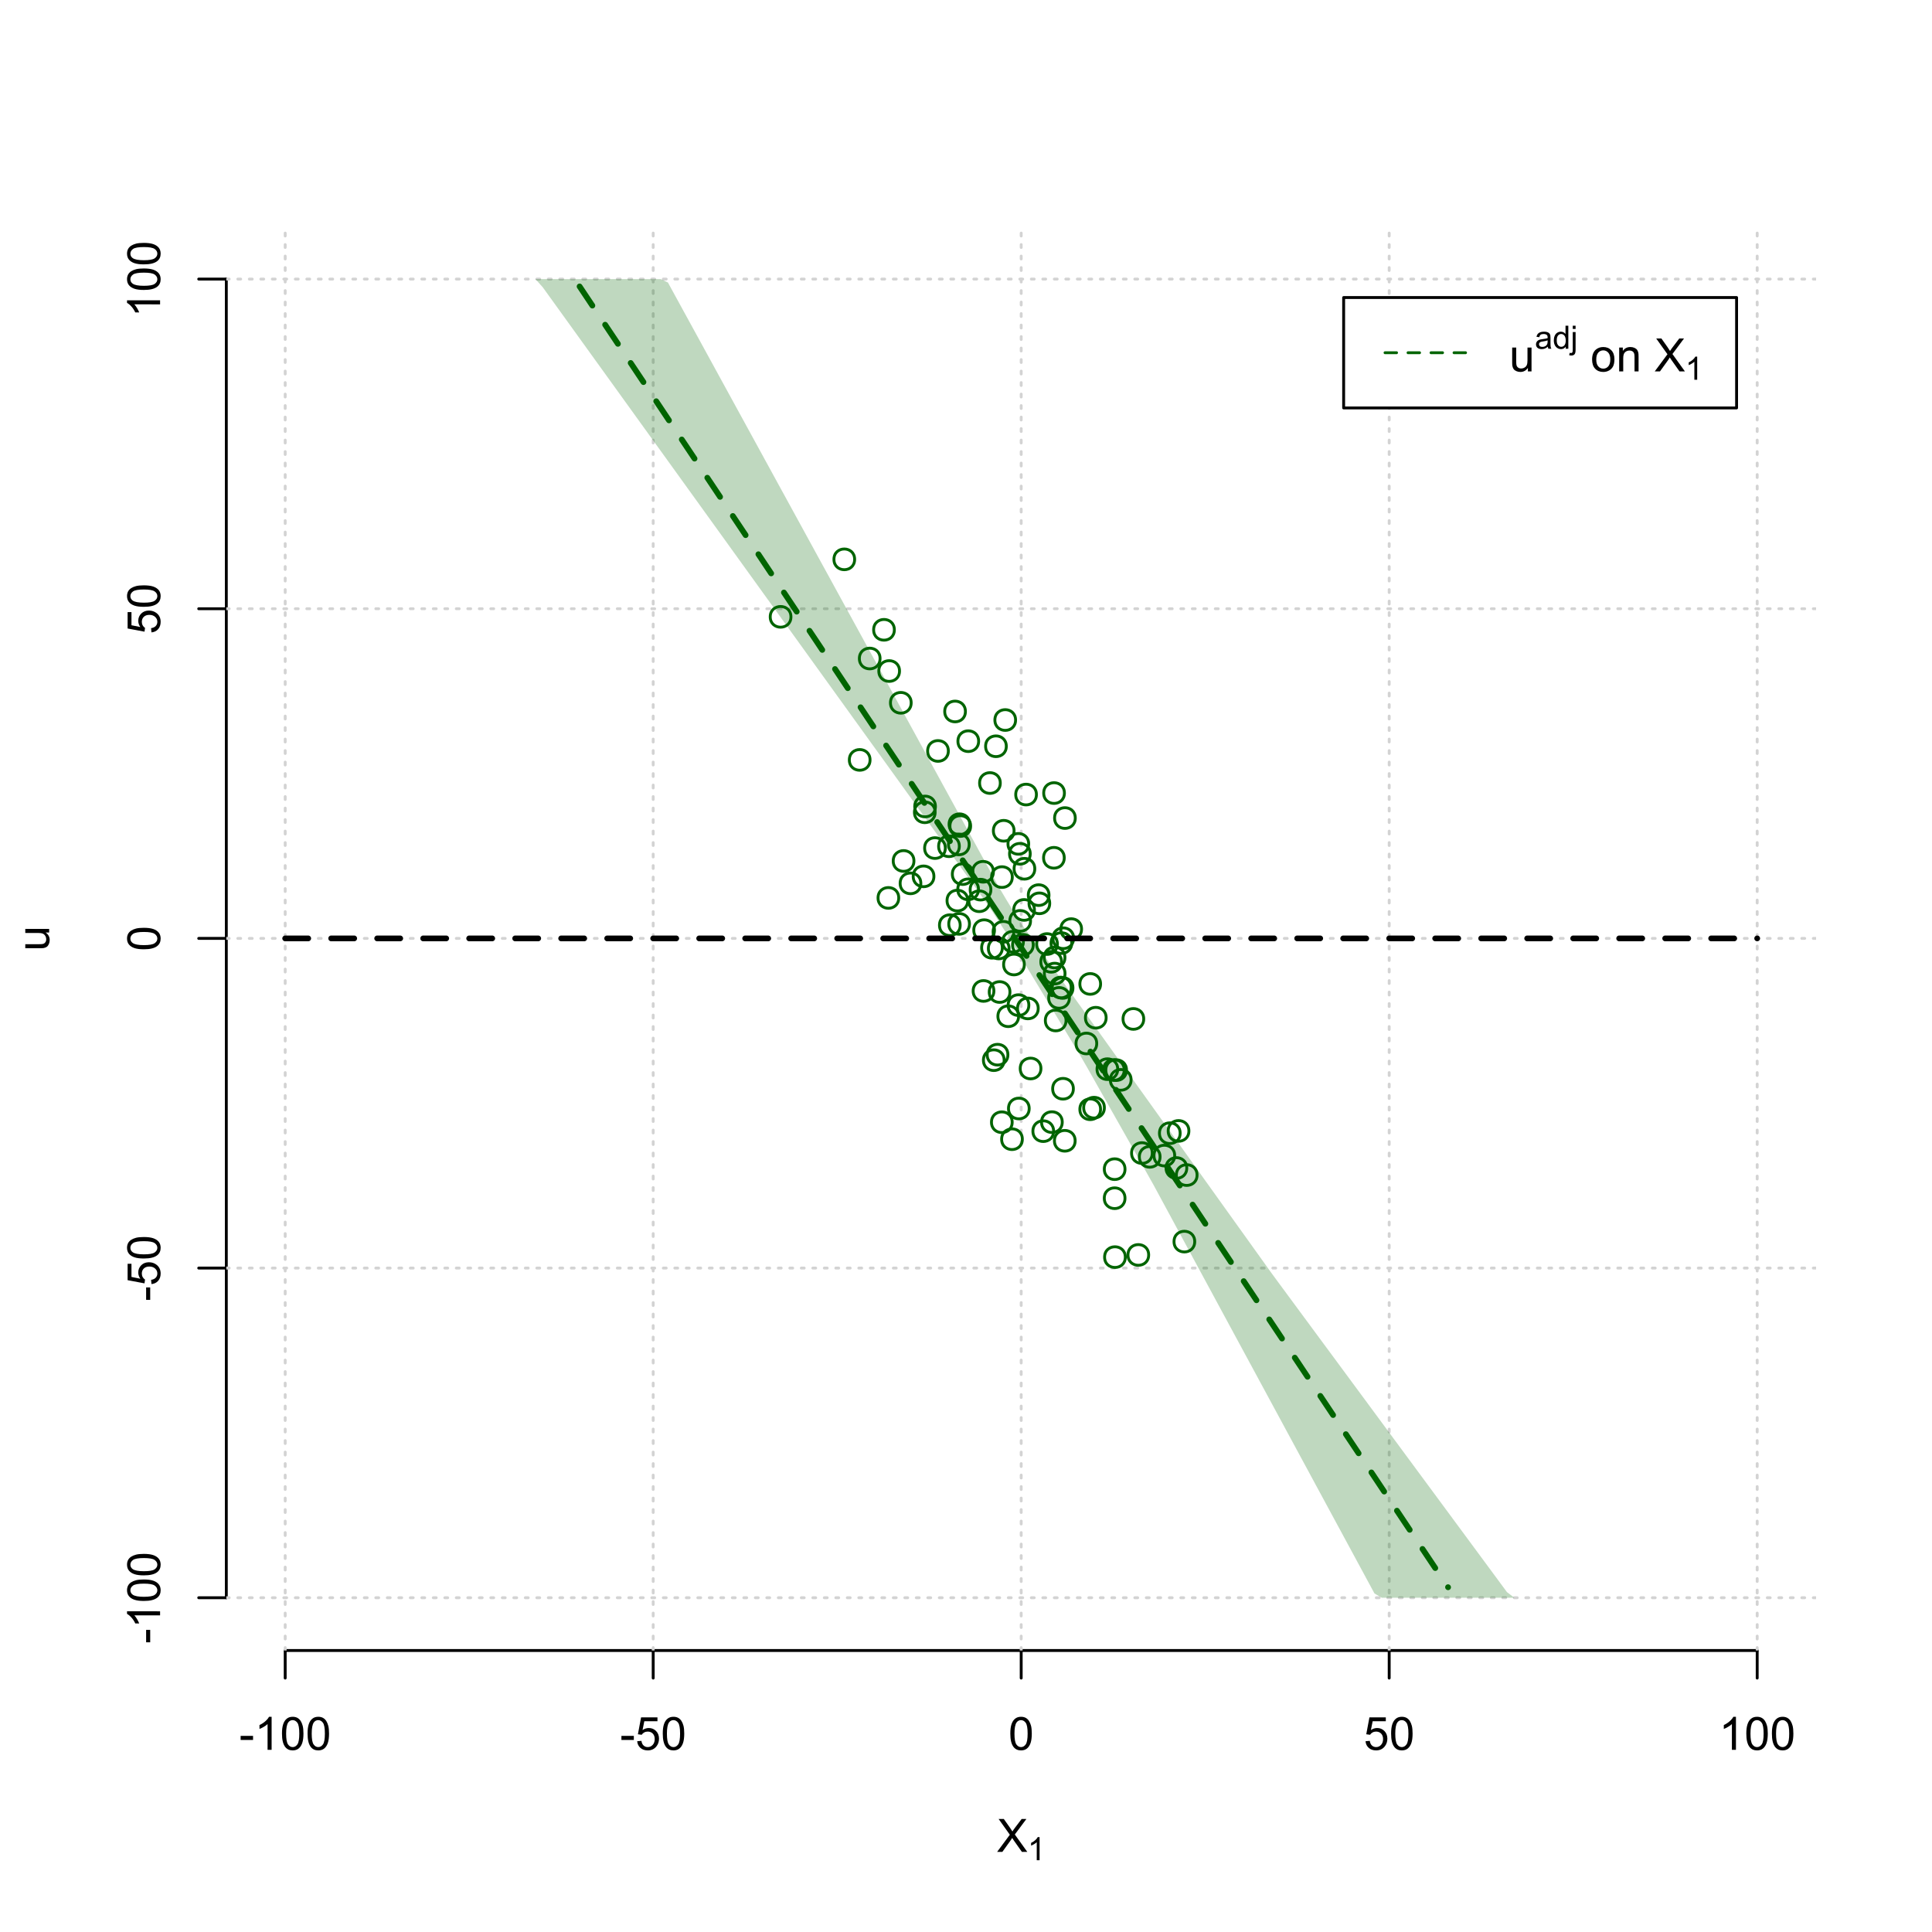 <?xml version="1.0" encoding="UTF-8"?>
<svg xmlns="http://www.w3.org/2000/svg" xmlns:xlink="http://www.w3.org/1999/xlink" width="504pt" height="504pt" viewBox="0 0 504 504" version="1.1">
<defs>
<g>
<symbol overflow="visible" id="glyph0-0">
<path style="stroke:none;" d="M 1.5 0 L 1.5 -7.5 L 7.5 -7.5 L 7.5 0 Z M 1.688 -0.188 L 7.312 -0.188 L 7.312 -7.312 L 1.688 -7.312 Z M 1.688 -0.188 "/>
</symbol>
<symbol overflow="visible" id="glyph0-1">
<path style="stroke:none;" d="M 0.055 0 L 3.375 -4.477 L 0.445 -8.59 L 1.797 -8.59 L 3.359 -6.387 C 3.68 -5.93 3.91 -5.578 4.047 -5.332 C 4.238 -5.645 4.465 -5.969 4.727 -6.312 L 6.457 -8.59 L 7.695 -8.59 L 4.676 -4.539 L 7.93 0 L 6.523 0 L 4.359 -3.062 C 4.238 -3.238 4.113 -3.43 3.984 -3.641 C 3.789 -3.324 3.652 -3.109 3.574 -2.992 L 1.418 0 Z M 0.055 0 "/>
</symbol>
<symbol overflow="visible" id="glyph0-2">
<path style="stroke:none;" d="M 0.383 -2.578 L 0.383 -3.641 L 3.621 -3.641 L 3.621 -2.578 Z M 0.383 -2.578 "/>
</symbol>
<symbol overflow="visible" id="glyph0-3">
<path style="stroke:none;" d="M 4.469 0 L 3.414 0 L 3.414 -6.719 C 3.16 -6.477 2.828 -6.234 2.414 -5.996 C 2 -5.75 1.629 -5.57 1.305 -5.449 L 1.305 -6.469 C 1.895 -6.742 2.41 -7.078 2.852 -7.477 C 3.293 -7.871 3.605 -8.254 3.789 -8.625 L 4.469 -8.625 Z M 4.469 0 "/>
</symbol>
<symbol overflow="visible" id="glyph0-4">
<path style="stroke:none;" d="M 0.5 -4.234 C 0.496 -5.246 0.602 -6.062 0.812 -6.688 C 1.02 -7.305 1.328 -7.785 1.742 -8.121 C 2.148 -8.457 2.668 -8.625 3.297 -8.625 C 3.758 -8.625 4.164 -8.531 4.512 -8.348 C 4.855 -8.16 5.141 -7.891 5.371 -7.543 C 5.594 -7.191 5.773 -6.766 5.906 -6.266 C 6.035 -5.762 6.098 -5.086 6.102 -4.234 C 6.098 -3.227 5.996 -2.414 5.789 -1.797 C 5.578 -1.176 5.266 -0.695 4.859 -0.359 C 4.445 -0.02 3.926 0.145 3.297 0.148 C 2.465 0.145 1.816 -0.148 1.348 -0.742 C 0.781 -1.457 0.496 -2.621 0.5 -4.234 Z M 1.582 -4.234 C 1.582 -2.824 1.746 -1.887 2.074 -1.418 C 2.402 -0.949 2.809 -0.715 3.297 -0.719 C 3.777 -0.715 4.184 -0.949 4.52 -1.422 C 4.848 -1.887 5.016 -2.824 5.016 -4.234 C 5.016 -5.648 4.848 -6.59 4.52 -7.055 C 4.184 -7.516 3.773 -7.746 3.289 -7.75 C 2.801 -7.746 2.414 -7.543 2.125 -7.137 C 1.762 -6.613 1.582 -5.645 1.582 -4.234 Z M 1.582 -4.234 "/>
</symbol>
<symbol overflow="visible" id="glyph0-5">
<path style="stroke:none;" d="M 0.5 -2.25 L 1.605 -2.344 C 1.684 -1.805 1.871 -1.398 2.176 -1.125 C 2.473 -0.852 2.836 -0.715 3.258 -0.719 C 3.766 -0.715 4.195 -0.906 4.547 -1.293 C 4.898 -1.672 5.074 -2.18 5.074 -2.82 C 5.074 -3.414 4.902 -3.891 4.566 -4.242 C 4.227 -4.59 3.785 -4.762 3.242 -4.766 C 2.898 -4.762 2.594 -4.684 2.32 -4.531 C 2.047 -4.375 1.832 -4.176 1.676 -3.93 L 0.688 -4.062 L 1.516 -8.473 L 5.789 -8.473 L 5.789 -7.465 L 2.359 -7.465 L 1.898 -5.156 C 2.414 -5.516 2.953 -5.695 3.523 -5.695 C 4.27 -5.695 4.902 -5.434 5.422 -4.914 C 5.934 -4.395 6.191 -3.727 6.195 -2.914 C 6.191 -2.133 5.965 -1.461 5.516 -0.898 C 4.961 -0.199 4.211 0.145 3.258 0.148 C 2.477 0.145 1.836 -0.07 1.344 -0.508 C 0.844 -0.941 0.562 -1.523 0.5 -2.25 Z M 0.5 -2.25 "/>
</symbol>
<symbol overflow="visible" id="glyph0-6">
<path style="stroke:none;" d="M 4.867 0 L 4.867 -0.914 C 4.379 -0.211 3.723 0.141 2.895 0.141 C 2.527 0.141 2.184 0.07 1.867 -0.07 C 1.547 -0.211 1.309 -0.387 1.156 -0.602 C 1 -0.812 0.895 -1.074 0.832 -1.383 C 0.785 -1.59 0.762 -1.918 0.766 -2.367 L 0.766 -6.223 L 1.82 -6.223 L 1.82 -2.773 C 1.816 -2.219 1.84 -1.848 1.887 -1.656 C 1.949 -1.379 2.09 -1.16 2.309 -1.004 C 2.523 -0.84 2.789 -0.762 3.105 -0.766 C 3.418 -0.762 3.715 -0.844 3.996 -1.008 C 4.273 -1.172 4.469 -1.391 4.586 -1.672 C 4.699 -1.949 4.758 -2.355 4.758 -2.891 L 4.758 -6.223 L 5.812 -6.223 L 5.812 0 Z M 4.867 0 "/>
</symbol>
<symbol overflow="visible" id="glyph0-7">
<path style="stroke:none;" d=""/>
</symbol>
<symbol overflow="visible" id="glyph0-8">
<path style="stroke:none;" d="M 0.398 -3.109 C 0.398 -4.262 0.719 -5.117 1.359 -5.672 C 1.895 -6.133 2.547 -6.363 3.316 -6.363 C 4.172 -6.363 4.871 -6.082 5.414 -5.52 C 5.953 -4.957 6.223 -4.184 6.227 -3.199 C 6.223 -2.398 6.102 -1.766 5.867 -1.309 C 5.625 -0.848 5.277 -0.492 4.82 -0.238 C 4.359 0.016 3.859 0.141 3.316 0.141 C 2.441 0.141 1.734 -0.137 1.203 -0.695 C 0.664 -1.254 0.398 -2.059 0.398 -3.109 Z M 1.484 -3.109 C 1.48 -2.309 1.656 -1.711 2.004 -1.32 C 2.348 -0.922 2.785 -0.727 3.316 -0.727 C 3.84 -0.727 4.273 -0.926 4.621 -1.324 C 4.969 -1.723 5.145 -2.328 5.145 -3.148 C 5.145 -3.914 4.969 -4.496 4.617 -4.895 C 4.266 -5.289 3.832 -5.488 3.316 -5.492 C 2.785 -5.488 2.348 -5.293 2.004 -4.898 C 1.656 -4.5 1.48 -3.902 1.484 -3.109 Z M 1.484 -3.109 "/>
</symbol>
<symbol overflow="visible" id="glyph0-9">
<path style="stroke:none;" d="M 0.789 0 L 0.789 -6.223 L 1.742 -6.223 L 1.742 -5.336 C 2.195 -6.02 2.855 -6.363 3.719 -6.363 C 4.09 -6.363 4.434 -6.293 4.754 -6.16 C 5.066 -6.023 5.305 -5.848 5.461 -5.633 C 5.617 -5.41 5.727 -5.152 5.789 -4.852 C 5.828 -4.656 5.848 -4.312 5.848 -3.828 L 5.848 0 L 4.793 0 L 4.793 -3.785 C 4.793 -4.215 4.75 -4.535 4.668 -4.75 C 4.586 -4.961 4.441 -5.129 4.234 -5.258 C 4.023 -5.383 3.777 -5.449 3.5 -5.449 C 3.047 -5.449 2.66 -5.305 2.332 -5.02 C 2.004 -4.734 1.84 -4.195 1.844 -3.398 L 1.844 0 Z M 0.789 0 "/>
</symbol>
<symbol overflow="visible" id="glyph1-0">
<path style="stroke:none;" d="M 1.051 0 L 1.051 -5.25 L 5.25 -5.25 L 5.25 0 Z M 1.18 -0.133 L 5.117 -0.133 L 5.117 -5.117 L 1.18 -5.117 Z M 1.18 -0.133 "/>
</symbol>
<symbol overflow="visible" id="glyph1-1">
<path style="stroke:none;" d="M 3.129 0 L 2.391 0 L 2.391 -4.703 C 2.211 -4.531 1.977 -4.363 1.691 -4.195 C 1.398 -4.023 1.141 -3.895 0.914 -3.812 L 0.914 -4.527 C 1.328 -4.719 1.688 -4.953 1.996 -5.234 C 2.305 -5.508 2.523 -5.777 2.652 -6.039 L 3.129 -6.039 Z M 3.129 0 "/>
</symbol>
<symbol overflow="visible" id="glyph1-2">
<path style="stroke:none;" d="M 3.395 -0.539 C 3.117 -0.305 2.855 -0.137 2.605 -0.043 C 2.352 0.051 2.082 0.094 1.793 0.098 C 1.312 0.094 0.941 -0.02 0.688 -0.25 C 0.43 -0.48 0.305 -0.781 0.305 -1.148 C 0.305 -1.359 0.352 -1.551 0.449 -1.73 C 0.543 -1.902 0.668 -2.047 0.828 -2.156 C 0.984 -2.262 1.164 -2.34 1.363 -2.398 C 1.504 -2.434 1.723 -2.473 2.02 -2.512 C 2.609 -2.578 3.047 -2.664 3.336 -2.766 C 3.336 -2.867 3.34 -2.93 3.34 -2.957 C 3.34 -3.258 3.27 -3.469 3.129 -3.594 C 2.941 -3.758 2.66 -3.844 2.289 -3.844 C 1.941 -3.844 1.684 -3.781 1.52 -3.66 C 1.348 -3.535 1.227 -3.32 1.152 -3.016 L 0.43 -3.113 C 0.492 -3.418 0.602 -3.668 0.754 -3.863 C 0.902 -4.051 1.121 -4.199 1.406 -4.301 C 1.688 -4.402 2.016 -4.453 2.395 -4.453 C 2.766 -4.453 3.066 -4.406 3.301 -4.32 C 3.527 -4.23 3.699 -4.121 3.812 -3.992 C 3.918 -3.855 3.996 -3.691 4.043 -3.492 C 4.066 -3.363 4.078 -3.133 4.082 -2.809 L 4.082 -1.824 C 4.078 -1.137 4.094 -0.703 4.129 -0.523 C 4.156 -0.336 4.219 -0.164 4.316 0 L 3.543 0 C 3.465 -0.152 3.414 -0.332 3.395 -0.539 Z M 3.336 -2.188 C 3.062 -2.074 2.66 -1.98 2.129 -1.906 C 1.82 -1.859 1.605 -1.812 1.484 -1.758 C 1.355 -1.703 1.258 -1.621 1.191 -1.52 C 1.121 -1.41 1.09 -1.293 1.09 -1.168 C 1.09 -0.969 1.164 -0.805 1.312 -0.676 C 1.461 -0.543 1.68 -0.48 1.969 -0.48 C 2.25 -0.48 2.5 -0.539 2.727 -0.664 C 2.945 -0.785 3.109 -0.957 3.215 -1.176 C 3.293 -1.34 3.332 -1.586 3.336 -1.914 Z M 3.336 -2.188 "/>
</symbol>
<symbol overflow="visible" id="glyph1-3">
<path style="stroke:none;" d="M 3.379 0 L 3.379 -0.551 C 3.102 -0.121 2.695 0.094 2.16 0.098 C 1.812 0.094 1.492 0 1.203 -0.188 C 0.906 -0.379 0.68 -0.645 0.523 -0.988 C 0.359 -1.328 0.281 -1.723 0.285 -2.172 C 0.281 -2.605 0.355 -3 0.504 -3.355 C 0.648 -3.707 0.863 -3.977 1.156 -4.168 C 1.441 -4.355 1.766 -4.453 2.129 -4.453 C 2.387 -4.453 2.621 -4.395 2.828 -4.285 C 3.031 -4.172 3.199 -4.031 3.332 -3.855 L 3.332 -6.012 L 4.066 -6.012 L 4.066 0 Z M 1.047 -2.172 C 1.043 -1.613 1.16 -1.195 1.398 -0.922 C 1.629 -0.641 1.906 -0.504 2.23 -0.508 C 2.551 -0.504 2.824 -0.637 3.051 -0.902 C 3.273 -1.168 3.387 -1.57 3.391 -2.113 C 3.387 -2.707 3.273 -3.145 3.047 -3.426 C 2.816 -3.703 2.531 -3.844 2.199 -3.844 C 1.867 -3.844 1.594 -3.707 1.375 -3.441 C 1.152 -3.168 1.043 -2.746 1.047 -2.172 Z M 1.047 -2.172 "/>
</symbol>
<symbol overflow="visible" id="glyph1-4">
<path style="stroke:none;" d="M 0.551 -5.156 L 0.551 -6.012 L 1.289 -6.012 L 1.289 -5.156 Z M -0.387 1.691 L -0.246 1.062 C -0.098 1.098 0.016 1.117 0.102 1.121 C 0.25 1.117 0.363 1.066 0.438 0.969 C 0.512 0.867 0.551 0.621 0.551 0.223 L 0.551 -4.355 L 1.289 -4.355 L 1.289 0.238 C 1.289 0.773 1.219 1.148 1.078 1.359 C 0.898 1.633 0.602 1.77 0.191 1.77 C -0.008 1.77 -0.199 1.742 -0.387 1.691 Z M -0.387 1.691 "/>
</symbol>
<symbol overflow="visible" id="glyph2-0">
<path style="stroke:none;" d="M 0 -1.5 L -7.5 -1.5 L -7.5 -7.5 L 0 -7.5 Z M -0.188 -1.688 L -0.188 -7.312 L -7.312 -7.312 L -7.312 -1.688 Z M -0.188 -1.688 "/>
</symbol>
<symbol overflow="visible" id="glyph2-1">
<path style="stroke:none;" d="M 0 -4.867 L -0.914 -4.867 C -0.211 -4.379 0.141 -3.723 0.141 -2.895 C 0.141 -2.527 0.07 -2.184 -0.07 -1.867 C -0.211 -1.547 -0.387 -1.309 -0.598 -1.156 C -0.809 -1 -1.07 -0.895 -1.383 -0.832 C -1.59 -0.789 -1.918 -0.766 -2.367 -0.77 L -6.223 -0.77 L -6.223 -1.824 L -2.773 -1.824 C -2.219 -1.82 -1.848 -1.844 -1.656 -1.887 C -1.379 -1.949 -1.16 -2.09 -1.004 -2.309 C -0.84 -2.523 -0.762 -2.789 -0.766 -3.105 C -0.762 -3.418 -0.844 -3.715 -1.008 -3.996 C -1.172 -4.273 -1.391 -4.469 -1.672 -4.586 C -1.945 -4.699 -2.352 -4.758 -2.887 -4.758 L -6.223 -4.758 L -6.223 -5.812 L 0 -5.812 Z M 0 -4.867 "/>
</symbol>
<symbol overflow="visible" id="glyph2-2">
<path style="stroke:none;" d="M -2.578 -0.383 L -3.641 -0.383 L -3.641 -3.621 L -2.578 -3.621 Z M -2.578 -0.383 "/>
</symbol>
<symbol overflow="visible" id="glyph2-3">
<path style="stroke:none;" d="M 0 -4.469 L 0 -3.414 L -6.719 -3.418 C -6.477 -3.16 -6.234 -2.828 -5.996 -2.418 C -5.75 -2.004 -5.57 -1.633 -5.449 -1.309 L -6.469 -1.309 C -6.742 -1.895 -7.078 -2.41 -7.477 -2.852 C -7.871 -3.293 -8.254 -3.605 -8.625 -3.793 L -8.625 -4.473 Z M 0 -4.469 "/>
</symbol>
<symbol overflow="visible" id="glyph2-4">
<path style="stroke:none;" d="M -4.234 -0.5 C -5.246 -0.496 -6.062 -0.602 -6.688 -0.812 C -7.305 -1.02 -7.785 -1.328 -8.121 -1.742 C -8.457 -2.152 -8.625 -2.672 -8.625 -3.301 C -8.625 -3.758 -8.531 -4.164 -8.348 -4.512 C -8.16 -4.859 -7.891 -5.145 -7.543 -5.371 C -7.191 -5.594 -6.766 -5.773 -6.266 -5.906 C -5.762 -6.035 -5.086 -6.098 -4.234 -6.102 C -3.223 -6.098 -2.41 -5.996 -1.793 -5.789 C -1.176 -5.578 -0.695 -5.266 -0.359 -4.859 C -0.02 -4.445 0.145 -3.926 0.148 -3.297 C 0.145 -2.465 -0.148 -1.816 -0.742 -1.348 C -1.457 -0.781 -2.621 -0.496 -4.234 -0.5 Z M -4.234 -1.582 C -2.824 -1.582 -1.887 -1.746 -1.418 -2.074 C -0.949 -2.402 -0.715 -2.809 -0.719 -3.297 C -0.715 -3.777 -0.949 -4.184 -1.422 -4.52 C -1.887 -4.848 -2.824 -5.016 -4.234 -5.016 C -5.648 -5.016 -6.59 -4.848 -7.055 -4.52 C -7.516 -4.188 -7.746 -3.777 -7.75 -3.289 C -7.746 -2.801 -7.543 -2.414 -7.137 -2.129 C -6.613 -1.762 -5.645 -1.582 -4.234 -1.582 Z M -4.234 -1.582 "/>
</symbol>
<symbol overflow="visible" id="glyph2-5">
<path style="stroke:none;" d="M -2.25 -0.5 L -2.344 -1.605 C -1.805 -1.684 -1.398 -1.871 -1.125 -2.176 C -0.852 -2.473 -0.715 -2.836 -0.719 -3.258 C -0.715 -3.766 -0.906 -4.195 -1.293 -4.547 C -1.672 -4.898 -2.18 -5.074 -2.816 -5.074 C -3.414 -5.074 -3.891 -4.902 -4.242 -4.566 C -4.59 -4.227 -4.762 -3.785 -4.766 -3.242 C -4.762 -2.898 -4.684 -2.594 -4.531 -2.32 C -4.375 -2.047 -4.176 -1.832 -3.93 -1.676 L -4.062 -0.688 L -8.473 -1.52 L -8.473 -5.789 L -7.465 -5.789 L -7.465 -2.363 L -5.156 -1.898 C -5.516 -2.414 -5.695 -2.953 -5.695 -3.523 C -5.695 -4.27 -5.434 -4.902 -4.914 -5.422 C -4.395 -5.934 -3.727 -6.191 -2.91 -6.195 C -2.133 -6.191 -1.461 -5.965 -0.895 -5.516 C -0.199 -4.961 0.145 -4.211 0.148 -3.258 C 0.145 -2.477 -0.07 -1.836 -0.508 -1.344 C -0.941 -0.848 -1.523 -0.566 -2.25 -0.5 Z M -2.25 -0.5 "/>
</symbol>
</g>
<clipPath id="clip1">
  <path d="M 74 59.039 L 75 59.039 L 75 430.559 L 74 430.559 Z M 74 59.039 "/>
</clipPath>
<clipPath id="clip2">
  <path d="M 170 59.039 L 171 59.039 L 171 430.559 L 170 430.559 Z M 170 59.039 "/>
</clipPath>
<clipPath id="clip3">
  <path d="M 266 59.039 L 267 59.039 L 267 430.559 L 266 430.559 Z M 266 59.039 "/>
</clipPath>
<clipPath id="clip4">
  <path d="M 362 59.039 L 363 59.039 L 363 430.559 L 362 430.559 Z M 362 59.039 "/>
</clipPath>
<clipPath id="clip5">
  <path d="M 458 59.039 L 459 59.039 L 459 430.559 L 458 430.559 Z M 458 59.039 "/>
</clipPath>
<clipPath id="clip6">
  <path d="M 59.039 416 L 473.758 416 L 473.758 418 L 59.039 418 Z M 59.039 416 "/>
</clipPath>
<clipPath id="clip7">
  <path d="M 59.039 330 L 473.758 330 L 473.758 332 L 59.039 332 Z M 59.039 330 "/>
</clipPath>
<clipPath id="clip8">
  <path d="M 59.039 244 L 473.758 244 L 473.758 246 L 59.039 246 Z M 59.039 244 "/>
</clipPath>
<clipPath id="clip9">
  <path d="M 59.039 158 L 473.758 158 L 473.758 160 L 59.039 160 Z M 59.039 158 "/>
</clipPath>
<clipPath id="clip10">
  <path d="M 59.039 72 L 473.758 72 L 473.758 74 L 59.039 74 Z M 59.039 72 "/>
</clipPath>
</defs>
<g id="surface1086">
<rect x="0" y="0" width="504" height="504" style="fill:rgb(100%,100%,100%);fill-opacity:1;stroke:none;"/>
<g style="fill:rgb(0%,0%,0%);fill-opacity:1;">
  <use xlink:href="#glyph0-1" x="260.062" y="483.102"/>
</g>
<g style="fill:rgb(0%,0%,0%);fill-opacity:1;">
  <use xlink:href="#glyph1-1" x="268.066" y="485.281"/>
</g>
<g style="fill:rgb(0%,0%,0%);fill-opacity:1;">
  <use xlink:href="#glyph2-1" x="12.82" y="248.137"/>
</g>
<path style="fill:none;stroke-width:0.75;stroke-linecap:round;stroke-linejoin:round;stroke:rgb(0%,0%,0%);stroke-opacity:1;stroke-miterlimit:10;" d="M 74.398 430.559 L 458.398 430.559 "/>
<path style="fill:none;stroke-width:0.75;stroke-linecap:round;stroke-linejoin:round;stroke:rgb(0%,0%,0%);stroke-opacity:1;stroke-miterlimit:10;" d="M 74.398 430.559 L 74.398 437.762 "/>
<path style="fill:none;stroke-width:0.75;stroke-linecap:round;stroke-linejoin:round;stroke:rgb(0%,0%,0%);stroke-opacity:1;stroke-miterlimit:10;" d="M 170.398 430.559 L 170.398 437.762 "/>
<path style="fill:none;stroke-width:0.75;stroke-linecap:round;stroke-linejoin:round;stroke:rgb(0%,0%,0%);stroke-opacity:1;stroke-miterlimit:10;" d="M 266.398 430.559 L 266.398 437.762 "/>
<path style="fill:none;stroke-width:0.75;stroke-linecap:round;stroke-linejoin:round;stroke:rgb(0%,0%,0%);stroke-opacity:1;stroke-miterlimit:10;" d="M 362.398 430.559 L 362.398 437.762 "/>
<path style="fill:none;stroke-width:0.75;stroke-linecap:round;stroke-linejoin:round;stroke:rgb(0%,0%,0%);stroke-opacity:1;stroke-miterlimit:10;" d="M 458.398 430.559 L 458.398 437.762 "/>
<g style="fill:rgb(0%,0%,0%);fill-opacity:1;">
  <use xlink:href="#glyph0-2" x="62.391" y="456.48"/>
  <use xlink:href="#glyph0-3" x="66.387" y="456.48"/>
  <use xlink:href="#glyph0-4" x="73.061" y="456.48"/>
  <use xlink:href="#glyph0-4" x="79.734" y="456.48"/>
</g>
<g style="fill:rgb(0%,0%,0%);fill-opacity:1;">
  <use xlink:href="#glyph0-2" x="161.727" y="456.48"/>
  <use xlink:href="#glyph0-5" x="165.723" y="456.48"/>
  <use xlink:href="#glyph0-4" x="172.396" y="456.48"/>
</g>
<g style="fill:rgb(0%,0%,0%);fill-opacity:1;">
  <use xlink:href="#glyph0-4" x="263.062" y="456.48"/>
</g>
<g style="fill:rgb(0%,0%,0%);fill-opacity:1;">
  <use xlink:href="#glyph0-5" x="355.727" y="456.48"/>
  <use xlink:href="#glyph0-4" x="362.4" y="456.48"/>
</g>
<g style="fill:rgb(0%,0%,0%);fill-opacity:1;">
  <use xlink:href="#glyph0-3" x="448.387" y="456.48"/>
  <use xlink:href="#glyph0-4" x="455.061" y="456.48"/>
  <use xlink:href="#glyph0-4" x="461.734" y="456.48"/>
</g>
<path style="fill:none;stroke-width:0.75;stroke-linecap:round;stroke-linejoin:round;stroke:rgb(0%,0%,0%);stroke-opacity:1;stroke-miterlimit:10;" d="M 59.039 416.801 L 59.039 72.801 "/>
<path style="fill:none;stroke-width:0.75;stroke-linecap:round;stroke-linejoin:round;stroke:rgb(0%,0%,0%);stroke-opacity:1;stroke-miterlimit:10;" d="M 59.039 416.801 L 51.84 416.801 "/>
<path style="fill:none;stroke-width:0.75;stroke-linecap:round;stroke-linejoin:round;stroke:rgb(0%,0%,0%);stroke-opacity:1;stroke-miterlimit:10;" d="M 59.039 330.801 L 51.84 330.801 "/>
<path style="fill:none;stroke-width:0.75;stroke-linecap:round;stroke-linejoin:round;stroke:rgb(0%,0%,0%);stroke-opacity:1;stroke-miterlimit:10;" d="M 59.039 244.801 L 51.84 244.801 "/>
<path style="fill:none;stroke-width:0.75;stroke-linecap:round;stroke-linejoin:round;stroke:rgb(0%,0%,0%);stroke-opacity:1;stroke-miterlimit:10;" d="M 59.039 158.801 L 51.84 158.801 "/>
<path style="fill:none;stroke-width:0.75;stroke-linecap:round;stroke-linejoin:round;stroke:rgb(0%,0%,0%);stroke-opacity:1;stroke-miterlimit:10;" d="M 59.039 72.801 L 51.84 72.801 "/>
<g style="fill:rgb(0%,0%,0%);fill-opacity:1;">
  <use xlink:href="#glyph2-2" x="41.762" y="428.809"/>
  <use xlink:href="#glyph2-3" x="41.762" y="424.812"/>
  <use xlink:href="#glyph2-4" x="41.762" y="418.139"/>
  <use xlink:href="#glyph2-4" x="41.762" y="411.465"/>
</g>
<g style="fill:rgb(0%,0%,0%);fill-opacity:1;">
  <use xlink:href="#glyph2-2" x="41.762" y="339.473"/>
  <use xlink:href="#glyph2-5" x="41.762" y="335.477"/>
  <use xlink:href="#glyph2-4" x="41.762" y="328.803"/>
</g>
<g style="fill:rgb(0%,0%,0%);fill-opacity:1;">
  <use xlink:href="#glyph2-4" x="41.762" y="248.137"/>
</g>
<g style="fill:rgb(0%,0%,0%);fill-opacity:1;">
  <use xlink:href="#glyph2-5" x="41.762" y="165.473"/>
  <use xlink:href="#glyph2-4" x="41.762" y="158.799"/>
</g>
<g style="fill:rgb(0%,0%,0%);fill-opacity:1;">
  <use xlink:href="#glyph2-3" x="41.762" y="82.812"/>
  <use xlink:href="#glyph2-4" x="41.762" y="76.139"/>
  <use xlink:href="#glyph2-4" x="41.762" y="69.465"/>
</g>
<g clip-path="url(#clip1)" clip-rule="nonzero">
<path style="fill:none;stroke-width:0.75;stroke-linecap:round;stroke-linejoin:round;stroke:rgb(82.745%,82.745%,82.745%);stroke-opacity:1;stroke-dasharray:0.75,2.25;stroke-miterlimit:10;" d="M 74.398 430.559 L 74.398 59.039 "/>
</g>
<g clip-path="url(#clip2)" clip-rule="nonzero">
<path style="fill:none;stroke-width:0.75;stroke-linecap:round;stroke-linejoin:round;stroke:rgb(82.745%,82.745%,82.745%);stroke-opacity:1;stroke-dasharray:0.75,2.25;stroke-miterlimit:10;" d="M 170.398 430.559 L 170.398 59.039 "/>
</g>
<g clip-path="url(#clip3)" clip-rule="nonzero">
<path style="fill:none;stroke-width:0.75;stroke-linecap:round;stroke-linejoin:round;stroke:rgb(82.745%,82.745%,82.745%);stroke-opacity:1;stroke-dasharray:0.75,2.25;stroke-miterlimit:10;" d="M 266.398 430.559 L 266.398 59.039 "/>
</g>
<g clip-path="url(#clip4)" clip-rule="nonzero">
<path style="fill:none;stroke-width:0.75;stroke-linecap:round;stroke-linejoin:round;stroke:rgb(82.745%,82.745%,82.745%);stroke-opacity:1;stroke-dasharray:0.75,2.25;stroke-miterlimit:10;" d="M 362.398 430.559 L 362.398 59.039 "/>
</g>
<g clip-path="url(#clip5)" clip-rule="nonzero">
<path style="fill:none;stroke-width:0.75;stroke-linecap:round;stroke-linejoin:round;stroke:rgb(82.745%,82.745%,82.745%);stroke-opacity:1;stroke-dasharray:0.75,2.25;stroke-miterlimit:10;" d="M 458.398 430.559 L 458.398 59.039 "/>
</g>
<g clip-path="url(#clip6)" clip-rule="nonzero">
<path style="fill:none;stroke-width:0.75;stroke-linecap:round;stroke-linejoin:round;stroke:rgb(82.745%,82.745%,82.745%);stroke-opacity:1;stroke-dasharray:0.75,2.25;stroke-miterlimit:10;" d="M 59.039 416.801 L 473.762 416.801 "/>
</g>
<g clip-path="url(#clip7)" clip-rule="nonzero">
<path style="fill:none;stroke-width:0.75;stroke-linecap:round;stroke-linejoin:round;stroke:rgb(82.745%,82.745%,82.745%);stroke-opacity:1;stroke-dasharray:0.75,2.25;stroke-miterlimit:10;" d="M 59.039 330.801 L 473.762 330.801 "/>
</g>
<g clip-path="url(#clip8)" clip-rule="nonzero">
<path style="fill:none;stroke-width:0.75;stroke-linecap:round;stroke-linejoin:round;stroke:rgb(82.745%,82.745%,82.745%);stroke-opacity:1;stroke-dasharray:0.75,2.25;stroke-miterlimit:10;" d="M 59.039 244.801 L 473.762 244.801 "/>
</g>
<g clip-path="url(#clip9)" clip-rule="nonzero">
<path style="fill:none;stroke-width:0.75;stroke-linecap:round;stroke-linejoin:round;stroke:rgb(82.745%,82.745%,82.745%);stroke-opacity:1;stroke-dasharray:0.75,2.25;stroke-miterlimit:10;" d="M 59.039 158.801 L 473.762 158.801 "/>
</g>
<g clip-path="url(#clip10)" clip-rule="nonzero">
<path style="fill:none;stroke-width:0.75;stroke-linecap:round;stroke-linejoin:round;stroke:rgb(82.745%,82.745%,82.745%);stroke-opacity:1;stroke-dasharray:0.75,2.25;stroke-miterlimit:10;" d="M 59.039 72.801 L 473.762 72.801 "/>
</g>
<path style=" stroke:none;fill-rule:nonzero;fill:rgb(0%,39.216%,0%);fill-opacity:0.251;" d="M 74.398 72.801 L 172.32 72.801 L 174.238 73.695 L 176.16 77.203 L 178.078 80.711 L 180 84.215 L 181.922 87.723 L 183.84 91.23 L 185.762 94.738 L 187.68 98.246 L 189.602 101.754 L 191.52 105.258 L 193.441 108.766 L 195.359 112.273 L 197.281 115.781 L 199.199 119.289 L 201.121 122.797 L 203.039 126.305 L 204.961 129.809 L 206.879 133.316 L 208.801 136.824 L 210.719 140.332 L 212.641 143.84 L 214.559 147.348 L 216.48 150.852 L 218.398 154.359 L 220.32 157.867 L 222.238 161.375 L 224.16 164.883 L 226.078 168.391 L 228 171.895 L 229.922 175.402 L 231.84 178.91 L 233.762 182.418 L 235.68 185.926 L 237.602 189.434 L 239.52 192.941 L 241.441 196.445 L 243.359 199.953 L 245.281 203.461 L 247.199 206.969 L 249.121 210.477 L 251.039 213.984 L 252.961 217.488 L 254.879 220.996 L 256.801 224.504 L 258.719 228.012 L 260.641 231.52 L 262.559 234.762 L 264.48 237.883 L 266.398 240.906 L 268.32 243.59 L 270.238 246.27 L 272.16 248.953 L 274.078 251.633 L 276 254.316 L 277.922 256.996 L 279.84 259.68 L 281.762 262.363 L 283.68 265.043 L 285.602 267.727 L 287.52 270.406 L 289.441 273.09 L 291.359 275.77 L 293.281 278.453 L 295.199 281.133 L 297.121 283.816 L 299.039 286.5 L 300.961 289.18 L 302.879 291.863 L 304.801 294.543 L 306.719 297.227 L 308.641 299.906 L 310.559 302.59 L 312.48 305.27 L 314.398 307.953 L 316.32 310.633 L 318.238 313.316 L 320.16 316 L 322.078 318.68 L 324 321.363 L 325.922 324.043 L 327.84 326.727 L 329.762 329.406 L 331.68 332.09 L 333.602 334.707 L 335.52 337.305 L 337.441 339.906 L 339.359 342.508 L 341.281 345.109 L 343.199 347.711 L 345.121 350.312 L 347.039 352.91 L 348.961 355.512 L 350.879 358.113 L 352.801 360.715 L 354.719 363.316 L 356.641 365.914 L 358.559 368.516 L 360.48 371.117 L 362.398 373.719 L 364.32 376.32 L 366.238 378.918 L 368.16 381.52 L 370.078 384.121 L 373.922 389.324 L 375.84 391.922 L 377.762 394.523 L 379.68 397.125 L 381.602 399.727 L 383.52 402.328 L 385.441 404.926 L 387.359 407.527 L 389.281 410.129 L 391.199 412.73 L 393.121 415.332 L 395.039 416.801 L 458.398 416.801 L 360.48 416.801 L 358.559 415.688 L 356.641 412.137 L 354.719 408.586 L 352.801 405.035 L 350.879 401.484 L 348.961 397.938 L 347.039 394.387 L 345.121 390.836 L 343.199 387.285 L 341.281 383.734 L 339.359 380.184 L 337.441 376.633 L 335.52 373.086 L 333.602 369.535 L 331.68 365.984 L 329.762 362.434 L 327.84 358.883 L 325.922 355.332 L 324 351.785 L 322.078 348.234 L 320.16 344.684 L 318.238 341.133 L 316.32 337.582 L 314.398 334.031 L 312.48 330.484 L 310.559 326.934 L 308.641 323.383 L 306.719 319.832 L 304.801 316.281 L 302.879 312.73 L 300.961 309.184 L 299.039 305.77 L 297.121 302.375 L 295.199 298.98 L 293.281 295.582 L 291.359 292.188 L 289.441 288.793 L 287.52 285.398 L 285.602 282 L 283.68 278.605 L 281.762 275.281 L 279.84 272.102 L 277.922 268.922 L 274.078 262.562 L 272.16 259.383 L 270.238 256.203 L 268.32 253.023 L 266.398 249.844 L 264.48 246.664 L 262.559 243.484 L 260.641 240.516 L 258.719 237.551 L 256.801 234.781 L 254.879 232.121 L 252.961 229.457 L 251.039 226.793 L 249.121 224.129 L 247.199 221.465 L 245.281 218.801 L 243.359 216.137 L 241.441 213.473 L 239.52 210.809 L 237.602 208.145 L 235.68 205.48 L 233.762 202.816 L 231.84 200.152 L 229.922 197.488 L 228 194.828 L 226.078 192.164 L 224.16 189.5 L 222.238 186.836 L 220.32 184.172 L 218.398 181.508 L 216.48 178.844 L 214.559 176.18 L 212.641 173.516 L 210.719 170.852 L 208.801 168.188 L 206.879 165.523 L 204.961 162.859 L 203.039 160.195 L 201.121 157.531 L 199.199 154.871 L 197.281 152.207 L 195.359 149.543 L 193.441 146.879 L 191.52 144.215 L 189.602 141.551 L 187.68 138.887 L 185.762 136.223 L 183.84 133.559 L 181.922 130.895 L 178.078 125.566 L 176.16 122.902 L 174.238 120.238 L 172.32 117.574 L 170.398 114.914 L 168.48 112.25 L 166.559 109.586 L 164.641 106.922 L 162.719 104.258 L 160.801 101.594 L 158.879 98.93 L 156.961 96.266 L 155.039 93.602 L 153.121 90.938 L 151.199 88.273 L 149.281 85.609 L 147.359 82.945 L 145.441 80.281 L 143.52 77.617 L 141.602 74.957 L 139.68 72.801 Z M 74.398 72.801 "/>
<path style="fill:none;stroke-width:0.75;stroke-linecap:round;stroke-linejoin:round;stroke:rgb(0%,39.216%,0%);stroke-opacity:1;stroke-miterlimit:10;" d="M 268.484 289.176 C 268.484 292.773 263.086 292.773 263.086 289.176 C 263.086 285.574 268.484 285.574 268.484 289.176 "/>
<path style="fill:none;stroke-width:0.75;stroke-linecap:round;stroke-linejoin:round;stroke:rgb(0%,39.216%,0%);stroke-opacity:1;stroke-miterlimit:10;" d="M 295.066 281.707 C 295.066 285.309 289.664 285.309 289.664 281.707 C 289.664 278.105 295.066 278.105 295.066 281.707 "/>
<path style="fill:none;stroke-width:0.75;stroke-linecap:round;stroke-linejoin:round;stroke:rgb(0%,39.216%,0%);stroke-opacity:1;stroke-miterlimit:10;" d="M 259.43 242.652 C 259.43 246.254 254.031 246.254 254.031 242.652 C 254.031 239.055 259.43 239.055 259.43 242.652 "/>
<path style="fill:none;stroke-width:0.75;stroke-linecap:round;stroke-linejoin:round;stroke:rgb(0%,39.216%,0%);stroke-opacity:1;stroke-miterlimit:10;" d="M 287.102 289.375 C 287.102 292.973 281.703 292.973 281.703 289.375 C 281.703 285.773 287.102 285.773 287.102 289.375 "/>
<path style="fill:none;stroke-width:0.75;stroke-linecap:round;stroke-linejoin:round;stroke:rgb(0%,39.216%,0%);stroke-opacity:1;stroke-miterlimit:10;" d="M 253.207 215.488 C 253.207 219.086 247.809 219.086 247.809 215.488 C 247.809 211.887 253.207 211.887 253.207 215.488 "/>
<path style="fill:none;stroke-width:0.75;stroke-linecap:round;stroke-linejoin:round;stroke:rgb(0%,39.216%,0%);stroke-opacity:1;stroke-miterlimit:10;" d="M 277.109 292.727 C 277.109 296.328 271.711 296.328 271.711 292.727 C 271.711 289.129 277.109 289.129 277.109 292.727 "/>
<path style="fill:none;stroke-width:0.75;stroke-linecap:round;stroke-linejoin:round;stroke:rgb(0%,39.216%,0%);stroke-opacity:1;stroke-miterlimit:10;" d="M 312.277 306.539 C 312.277 310.141 306.879 310.141 306.879 306.539 C 306.879 302.938 312.277 302.938 312.277 306.539 "/>
<path style="fill:none;stroke-width:0.75;stroke-linecap:round;stroke-linejoin:round;stroke:rgb(0%,39.216%,0%);stroke-opacity:1;stroke-miterlimit:10;" d="M 277.809 249.781 C 277.809 253.383 272.406 253.383 272.406 249.781 C 272.406 246.184 277.809 246.184 277.809 249.781 "/>
<path style="fill:none;stroke-width:0.75;stroke-linecap:round;stroke-linejoin:round;stroke:rgb(0%,39.216%,0%);stroke-opacity:1;stroke-miterlimit:10;" d="M 282.145 242.379 C 282.145 245.977 276.742 245.977 276.742 242.379 C 276.742 238.777 282.145 238.777 282.145 242.379 "/>
<path style="fill:none;stroke-width:0.75;stroke-linecap:round;stroke-linejoin:round;stroke:rgb(0%,39.216%,0%);stroke-opacity:1;stroke-miterlimit:10;" d="M 264.469 243.078 C 264.469 246.676 259.07 246.676 259.07 243.078 C 259.07 239.477 264.469 239.477 264.469 243.078 "/>
<path style="fill:none;stroke-width:0.75;stroke-linecap:round;stroke-linejoin:round;stroke:rgb(0%,39.216%,0%);stroke-opacity:1;stroke-miterlimit:10;" d="M 287.109 256.68 C 287.109 260.277 281.707 260.277 281.707 256.68 C 281.707 253.078 287.109 253.078 287.109 256.68 "/>
<path style="fill:none;stroke-width:0.75;stroke-linecap:round;stroke-linejoin:round;stroke:rgb(0%,39.216%,0%);stroke-opacity:1;stroke-miterlimit:10;" d="M 262.93 275.137 C 262.93 278.738 257.527 278.738 257.527 275.137 C 257.527 271.535 262.93 271.535 262.93 275.137 "/>
<path style="fill:none;stroke-width:0.75;stroke-linecap:round;stroke-linejoin:round;stroke:rgb(0%,39.216%,0%);stroke-opacity:1;stroke-miterlimit:10;" d="M 268.395 262.203 C 268.395 265.805 262.992 265.805 262.992 262.203 C 262.992 258.605 268.395 258.605 268.395 262.203 "/>
<path style="fill:none;stroke-width:0.75;stroke-linecap:round;stroke-linejoin:round;stroke:rgb(0%,39.216%,0%);stroke-opacity:1;stroke-miterlimit:10;" d="M 269.945 226.633 C 269.945 230.234 264.543 230.234 264.543 226.633 C 264.543 223.035 269.945 223.035 269.945 226.633 "/>
<path style="fill:none;stroke-width:0.75;stroke-linecap:round;stroke-linejoin:round;stroke:rgb(0%,39.216%,0%);stroke-opacity:1;stroke-miterlimit:10;" d="M 293.477 312.578 C 293.477 316.176 288.078 316.176 288.078 312.578 C 288.078 308.977 293.477 308.977 293.477 312.578 "/>
<path style="fill:none;stroke-width:0.75;stroke-linecap:round;stroke-linejoin:round;stroke:rgb(0%,39.216%,0%);stroke-opacity:1;stroke-miterlimit:10;" d="M 280.074 244.758 C 280.074 248.359 274.676 248.359 274.676 244.758 C 274.676 241.156 280.074 241.156 280.074 244.758 "/>
<path style="fill:none;stroke-width:0.75;stroke-linecap:round;stroke-linejoin:round;stroke:rgb(0%,39.216%,0%);stroke-opacity:1;stroke-miterlimit:10;" d="M 258.488 232.082 C 258.488 235.68 253.086 235.68 253.086 232.082 C 253.086 228.48 258.488 228.48 258.488 232.082 "/>
<path style="fill:none;stroke-width:0.75;stroke-linecap:round;stroke-linejoin:round;stroke:rgb(0%,39.216%,0%);stroke-opacity:1;stroke-miterlimit:10;" d="M 277.672 206.887 C 277.672 210.484 272.27 210.484 272.27 206.887 C 272.27 203.285 277.672 203.285 277.672 206.887 "/>
<path style="fill:none;stroke-width:0.75;stroke-linecap:round;stroke-linejoin:round;stroke:rgb(0%,39.216%,0%);stroke-opacity:1;stroke-miterlimit:10;" d="M 252.988 215.02 C 252.988 218.621 247.586 218.621 247.586 215.02 C 247.586 211.418 252.988 211.418 252.988 215.02 "/>
<path style="fill:none;stroke-width:0.75;stroke-linecap:round;stroke-linejoin:round;stroke:rgb(0%,39.216%,0%);stroke-opacity:1;stroke-miterlimit:10;" d="M 278.973 260.316 C 278.973 263.918 273.57 263.918 273.57 260.316 C 273.57 256.719 278.973 256.719 278.973 260.316 "/>
<path style="fill:none;stroke-width:0.75;stroke-linecap:round;stroke-linejoin:round;stroke:rgb(0%,39.216%,0%);stroke-opacity:1;stroke-miterlimit:10;" d="M 306.441 301.453 C 306.441 305.051 301.039 305.051 301.039 301.453 C 301.039 297.852 306.441 297.852 306.441 301.453 "/>
<path style="fill:none;stroke-width:0.75;stroke-linecap:round;stroke-linejoin:round;stroke:rgb(0%,39.216%,0%);stroke-opacity:1;stroke-miterlimit:10;" d="M 260.945 204.27 C 260.945 207.867 255.547 207.867 255.547 204.27 C 255.547 200.668 260.945 200.668 260.945 204.27 "/>
<path style="fill:none;stroke-width:0.75;stroke-linecap:round;stroke-linejoin:round;stroke:rgb(0%,39.216%,0%);stroke-opacity:1;stroke-miterlimit:10;" d="M 293.559 327.945 C 293.559 331.543 288.156 331.543 288.156 327.945 C 288.156 324.344 293.559 324.344 293.559 327.945 "/>
<path style="fill:none;stroke-width:0.75;stroke-linecap:round;stroke-linejoin:round;stroke:rgb(0%,39.216%,0%);stroke-opacity:1;stroke-miterlimit:10;" d="M 263.238 247.422 C 263.238 251.023 257.836 251.023 257.836 247.422 C 257.836 243.824 263.238 243.824 263.238 247.422 "/>
<path style="fill:none;stroke-width:0.75;stroke-linecap:round;stroke-linejoin:round;stroke:rgb(0%,39.216%,0%);stroke-opacity:1;stroke-miterlimit:10;" d="M 286.102 272.211 C 286.102 275.812 280.703 275.812 280.703 272.211 C 280.703 268.613 286.102 268.613 286.102 272.211 "/>
<path style="fill:none;stroke-width:0.75;stroke-linecap:round;stroke-linejoin:round;stroke:rgb(0%,39.216%,0%);stroke-opacity:1;stroke-miterlimit:10;" d="M 258.152 235.102 C 258.152 238.703 252.754 238.703 252.754 235.102 C 252.754 231.504 258.152 231.504 258.152 235.102 "/>
<path style="fill:none;stroke-width:0.75;stroke-linecap:round;stroke-linejoin:round;stroke:rgb(0%,39.216%,0%);stroke-opacity:1;stroke-miterlimit:10;" d="M 270.371 207.273 C 270.371 210.875 264.973 210.875 264.973 207.273 C 264.973 203.676 270.371 203.676 270.371 207.273 "/>
<path style="fill:none;stroke-width:0.75;stroke-linecap:round;stroke-linejoin:round;stroke:rgb(0%,39.216%,0%);stroke-opacity:1;stroke-miterlimit:10;" d="M 253.84 228.027 C 253.84 231.629 248.438 231.629 248.438 228.027 C 248.438 224.43 253.84 224.43 253.84 228.027 "/>
<path style="fill:none;stroke-width:0.75;stroke-linecap:round;stroke-linejoin:round;stroke:rgb(0%,39.216%,0%);stroke-opacity:1;stroke-miterlimit:10;" d="M 293.273 279.133 C 293.273 282.73 287.871 282.73 287.871 279.133 C 287.871 275.531 293.273 275.531 293.273 279.133 "/>
<path style="fill:none;stroke-width:0.75;stroke-linecap:round;stroke-linejoin:round;stroke:rgb(0%,39.216%,0%);stroke-opacity:1;stroke-miterlimit:10;" d="M 266.973 245.66 C 266.973 249.258 261.57 249.258 261.57 245.66 C 261.57 242.059 266.973 242.059 266.973 245.66 "/>
<path style="fill:none;stroke-width:0.75;stroke-linecap:round;stroke-linejoin:round;stroke:rgb(0%,39.216%,0%);stroke-opacity:1;stroke-miterlimit:10;" d="M 250.258 220.762 C 250.258 224.359 244.859 224.359 244.859 220.762 C 244.859 217.16 250.258 217.16 250.258 220.762 "/>
<path style="fill:none;stroke-width:0.75;stroke-linecap:round;stroke-linejoin:round;stroke:rgb(0%,39.216%,0%);stroke-opacity:1;stroke-miterlimit:10;" d="M 307.867 295.617 C 307.867 299.215 302.469 299.215 302.469 295.617 C 302.469 292.016 307.867 292.016 307.867 295.617 "/>
<path style="fill:none;stroke-width:0.75;stroke-linecap:round;stroke-linejoin:round;stroke:rgb(0%,39.216%,0%);stroke-opacity:1;stroke-miterlimit:10;" d="M 280.473 297.594 C 280.473 301.195 275.07 301.195 275.07 297.594 C 275.07 293.996 280.473 293.996 280.473 297.594 "/>
<path style="fill:none;stroke-width:0.75;stroke-linecap:round;stroke-linejoin:round;stroke:rgb(0%,39.216%,0%);stroke-opacity:1;stroke-miterlimit:10;" d="M 264.934 187.832 C 264.934 191.434 259.535 191.434 259.535 187.832 C 259.535 184.23 264.934 184.23 264.934 187.832 "/>
<path style="fill:none;stroke-width:0.75;stroke-linecap:round;stroke-linejoin:round;stroke:rgb(0%,39.216%,0%);stroke-opacity:1;stroke-miterlimit:10;" d="M 293.875 279.16 C 293.875 282.762 288.477 282.762 288.477 279.16 C 288.477 275.562 293.875 275.562 293.875 279.16 "/>
<path style="fill:none;stroke-width:0.75;stroke-linecap:round;stroke-linejoin:round;stroke:rgb(0%,39.216%,0%);stroke-opacity:1;stroke-miterlimit:10;" d="M 229.582 171.785 C 229.582 175.387 224.184 175.387 224.184 171.785 C 224.184 168.188 229.582 168.188 229.582 171.785 "/>
<path style="fill:none;stroke-width:0.75;stroke-linecap:round;stroke-linejoin:round;stroke:rgb(0%,39.216%,0%);stroke-opacity:1;stroke-miterlimit:10;" d="M 233.309 164.297 C 233.309 167.898 227.906 167.898 227.906 164.297 C 227.906 160.695 233.309 160.695 233.309 164.297 "/>
<path style="fill:none;stroke-width:0.75;stroke-linecap:round;stroke-linejoin:round;stroke:rgb(0%,39.216%,0%);stroke-opacity:1;stroke-miterlimit:10;" d="M 299.652 327.375 C 299.652 330.977 294.254 330.977 294.254 327.375 C 294.254 323.777 299.652 323.777 299.652 327.375 "/>
<path style="fill:none;stroke-width:0.75;stroke-linecap:round;stroke-linejoin:round;stroke:rgb(0%,39.216%,0%);stroke-opacity:1;stroke-miterlimit:10;" d="M 246.605 221.238 C 246.605 224.836 241.207 224.836 241.207 221.238 C 241.207 217.637 246.605 217.637 246.605 221.238 "/>
<path style="fill:none;stroke-width:0.75;stroke-linecap:round;stroke-linejoin:round;stroke:rgb(0%,39.216%,0%);stroke-opacity:1;stroke-miterlimit:10;" d="M 264.047 292.754 C 264.047 296.355 258.645 296.355 258.645 292.754 C 258.645 289.156 264.047 289.156 264.047 292.754 "/>
<path style="fill:none;stroke-width:0.75;stroke-linecap:round;stroke-linejoin:round;stroke:rgb(0%,39.216%,0%);stroke-opacity:1;stroke-miterlimit:10;" d="M 279.441 257.613 C 279.441 261.215 274.039 261.215 274.039 257.613 C 274.039 254.016 279.441 254.016 279.441 257.613 "/>
<path style="fill:none;stroke-width:0.75;stroke-linecap:round;stroke-linejoin:round;stroke:rgb(0%,39.216%,0%);stroke-opacity:1;stroke-miterlimit:10;" d="M 310.148 295.023 C 310.148 298.621 304.746 298.621 304.746 295.023 C 304.746 291.422 310.148 291.422 310.148 295.023 "/>
<path style="fill:none;stroke-width:0.75;stroke-linecap:round;stroke-linejoin:round;stroke:rgb(0%,39.216%,0%);stroke-opacity:1;stroke-miterlimit:10;" d="M 279.586 246.023 C 279.586 249.625 274.184 249.625 274.184 246.023 C 274.184 242.422 279.586 242.422 279.586 246.023 "/>
<path style="fill:none;stroke-width:0.75;stroke-linecap:round;stroke-linejoin:round;stroke:rgb(0%,39.216%,0%);stroke-opacity:1;stroke-miterlimit:10;" d="M 302.625 301.785 C 302.625 305.387 297.227 305.387 297.227 301.785 C 297.227 298.188 302.625 298.188 302.625 301.785 "/>
<path style="fill:none;stroke-width:0.75;stroke-linecap:round;stroke-linejoin:round;stroke:rgb(0%,39.216%,0%);stroke-opacity:1;stroke-miterlimit:10;" d="M 309.594 304.699 C 309.594 308.301 304.191 308.301 304.191 304.699 C 304.191 301.098 309.594 301.098 309.594 304.699 "/>
<path style="fill:none;stroke-width:0.75;stroke-linecap:round;stroke-linejoin:round;stroke:rgb(0%,39.216%,0%);stroke-opacity:1;stroke-miterlimit:10;" d="M 251.848 185.602 C 251.848 189.203 246.449 189.203 246.449 185.602 C 246.449 182.004 251.848 182.004 251.848 185.602 "/>
<path style="fill:none;stroke-width:0.75;stroke-linecap:round;stroke-linejoin:round;stroke:rgb(0%,39.216%,0%);stroke-opacity:1;stroke-miterlimit:10;" d="M 268.758 222.727 C 268.758 226.328 263.359 226.328 263.359 222.727 C 263.359 219.129 268.758 219.129 268.758 222.727 "/>
<path style="fill:none;stroke-width:0.75;stroke-linecap:round;stroke-linejoin:round;stroke:rgb(0%,39.216%,0%);stroke-opacity:1;stroke-miterlimit:10;" d="M 237.699 183.344 C 237.699 186.941 232.297 186.941 232.297 183.344 C 232.297 179.742 237.699 179.742 237.699 183.344 "/>
<path style="fill:none;stroke-width:0.75;stroke-linecap:round;stroke-linejoin:round;stroke:rgb(0%,39.216%,0%);stroke-opacity:1;stroke-miterlimit:10;" d="M 255.254 231.996 C 255.254 235.598 249.855 235.598 249.855 231.996 C 249.855 228.398 255.254 228.398 255.254 231.996 "/>
<path style="fill:none;stroke-width:0.75;stroke-linecap:round;stroke-linejoin:round;stroke:rgb(0%,39.216%,0%);stroke-opacity:1;stroke-miterlimit:10;" d="M 250.484 241.355 C 250.484 244.953 245.082 244.953 245.082 241.355 C 245.082 237.754 250.484 237.754 250.484 241.355 "/>
<path style="fill:none;stroke-width:0.75;stroke-linecap:round;stroke-linejoin:round;stroke:rgb(0%,39.216%,0%);stroke-opacity:1;stroke-miterlimit:10;" d="M 300.59 300.797 C 300.59 304.398 295.191 304.398 295.191 300.797 C 295.191 297.199 300.59 297.199 300.59 300.797 "/>
<path style="fill:none;stroke-width:0.75;stroke-linecap:round;stroke-linejoin:round;stroke:rgb(0%,39.216%,0%);stroke-opacity:1;stroke-miterlimit:10;" d="M 268.836 240.23 C 268.836 243.828 263.438 243.828 263.438 240.23 C 263.438 236.629 268.836 236.629 268.836 240.23 "/>
<path style="fill:none;stroke-width:0.75;stroke-linecap:round;stroke-linejoin:round;stroke:rgb(0%,39.216%,0%);stroke-opacity:1;stroke-miterlimit:10;" d="M 276.922 250.902 C 276.922 254.504 271.52 254.504 271.52 250.902 C 271.52 247.301 276.922 247.301 276.922 250.902 "/>
<path style="fill:none;stroke-width:0.75;stroke-linecap:round;stroke-linejoin:round;stroke:rgb(0%,39.216%,0%);stroke-opacity:1;stroke-miterlimit:10;" d="M 252.828 220.285 C 252.828 223.887 247.43 223.887 247.43 220.285 C 247.43 216.684 252.828 216.684 252.828 220.285 "/>
<path style="fill:none;stroke-width:0.75;stroke-linecap:round;stroke-linejoin:round;stroke:rgb(0%,39.216%,0%);stroke-opacity:1;stroke-miterlimit:10;" d="M 269.547 246.469 C 269.547 250.07 264.145 250.07 264.145 246.469 C 264.145 242.871 269.547 242.871 269.547 246.469 "/>
<path style="fill:none;stroke-width:0.75;stroke-linecap:round;stroke-linejoin:round;stroke:rgb(0%,39.216%,0%);stroke-opacity:1;stroke-miterlimit:10;" d="M 247.395 195.902 C 247.395 199.5 241.992 199.5 241.992 195.902 C 241.992 192.301 247.395 192.301 247.395 195.902 "/>
<path style="fill:none;stroke-width:0.75;stroke-linecap:round;stroke-linejoin:round;stroke:rgb(0%,39.216%,0%);stroke-opacity:1;stroke-miterlimit:10;" d="M 275.84 246.27 C 275.84 249.871 270.441 249.871 270.441 246.27 C 270.441 242.672 275.84 242.672 275.84 246.27 "/>
<path style="fill:none;stroke-width:0.75;stroke-linecap:round;stroke-linejoin:round;stroke:rgb(0%,39.216%,0%);stroke-opacity:1;stroke-miterlimit:10;" d="M 268.352 220.137 C 268.352 223.738 262.953 223.738 262.953 220.137 C 262.953 216.539 268.352 216.539 268.352 220.137 "/>
<path style="fill:none;stroke-width:0.75;stroke-linecap:round;stroke-linejoin:round;stroke:rgb(0%,39.216%,0%);stroke-opacity:1;stroke-miterlimit:10;" d="M 293.48 305 C 293.48 308.602 288.082 308.602 288.082 305 C 288.082 301.402 293.48 301.402 293.48 305 "/>
<path style="fill:none;stroke-width:0.75;stroke-linecap:round;stroke-linejoin:round;stroke:rgb(0%,39.216%,0%);stroke-opacity:1;stroke-miterlimit:10;" d="M 252.453 234.934 C 252.453 238.535 247.055 238.535 247.055 234.934 C 247.055 231.332 252.453 231.332 252.453 234.934 "/>
<path style="fill:none;stroke-width:0.75;stroke-linecap:round;stroke-linejoin:round;stroke:rgb(0%,39.216%,0%);stroke-opacity:1;stroke-miterlimit:10;" d="M 243.949 211.898 C 243.949 215.5 238.551 215.5 238.551 211.898 C 238.551 208.297 243.949 208.297 243.949 211.898 "/>
<path style="fill:none;stroke-width:0.75;stroke-linecap:round;stroke-linejoin:round;stroke:rgb(0%,39.216%,0%);stroke-opacity:1;stroke-miterlimit:10;" d="M 244.023 210.383 C 244.023 213.984 238.625 213.984 238.625 210.383 C 238.625 206.785 244.023 206.785 244.023 210.383 "/>
<path style="fill:none;stroke-width:0.75;stroke-linecap:round;stroke-linejoin:round;stroke:rgb(0%,39.216%,0%);stroke-opacity:1;stroke-miterlimit:10;" d="M 262.516 194.68 C 262.516 198.277 257.113 198.277 257.113 194.68 C 257.113 191.078 262.516 191.078 262.516 194.68 "/>
<path style="fill:none;stroke-width:0.75;stroke-linecap:round;stroke-linejoin:round;stroke:rgb(0%,39.216%,0%);stroke-opacity:1;stroke-miterlimit:10;" d="M 279.898 257.727 C 279.898 261.324 274.5 261.324 274.5 257.727 C 274.5 254.125 279.898 254.125 279.898 257.727 "/>
<path style="fill:none;stroke-width:0.75;stroke-linecap:round;stroke-linejoin:round;stroke:rgb(0%,39.216%,0%);stroke-opacity:1;stroke-miterlimit:10;" d="M 291.578 278.914 C 291.578 282.512 286.18 282.512 286.18 278.914 C 286.18 275.312 291.578 275.312 291.578 278.914 "/>
<path style="fill:none;stroke-width:0.75;stroke-linecap:round;stroke-linejoin:round;stroke:rgb(0%,39.216%,0%);stroke-opacity:1;stroke-miterlimit:10;" d="M 269.852 237.375 C 269.852 240.977 264.453 240.977 264.453 237.375 C 264.453 233.777 269.852 233.777 269.852 237.375 "/>
<path style="fill:none;stroke-width:0.75;stroke-linecap:round;stroke-linejoin:round;stroke:rgb(0%,39.216%,0%);stroke-opacity:1;stroke-miterlimit:10;" d="M 226.969 198.238 C 226.969 201.836 221.566 201.836 221.566 198.238 C 221.566 194.637 226.969 194.637 226.969 198.238 "/>
<path style="fill:none;stroke-width:0.75;stroke-linecap:round;stroke-linejoin:round;stroke:rgb(0%,39.216%,0%);stroke-opacity:1;stroke-miterlimit:10;" d="M 255.297 193.352 C 255.297 196.949 249.895 196.949 249.895 193.352 C 249.895 189.75 255.297 189.75 255.297 193.352 "/>
<path style="fill:none;stroke-width:0.75;stroke-linecap:round;stroke-linejoin:round;stroke:rgb(0%,39.216%,0%);stroke-opacity:1;stroke-miterlimit:10;" d="M 273.652 233.512 C 273.652 237.109 268.254 237.109 268.254 233.512 C 268.254 229.91 273.652 229.91 273.652 233.512 "/>
<path style="fill:none;stroke-width:0.75;stroke-linecap:round;stroke-linejoin:round;stroke:rgb(0%,39.216%,0%);stroke-opacity:1;stroke-miterlimit:10;" d="M 270.84 263.066 C 270.84 266.668 265.441 266.668 265.441 263.066 C 265.441 259.469 270.84 259.469 270.84 263.066 "/>
<path style="fill:none;stroke-width:0.75;stroke-linecap:round;stroke-linejoin:round;stroke:rgb(0%,39.216%,0%);stroke-opacity:1;stroke-miterlimit:10;" d="M 271.547 278.742 C 271.547 282.34 266.145 282.34 266.145 278.742 C 266.145 275.141 271.547 275.141 271.547 278.742 "/>
<path style="fill:none;stroke-width:0.75;stroke-linecap:round;stroke-linejoin:round;stroke:rgb(0%,39.216%,0%);stroke-opacity:1;stroke-miterlimit:10;" d="M 264.539 216.723 C 264.539 220.324 259.141 220.324 259.141 216.723 C 259.141 213.121 264.539 213.121 264.539 216.723 "/>
<path style="fill:none;stroke-width:0.75;stroke-linecap:round;stroke-linejoin:round;stroke:rgb(0%,39.216%,0%);stroke-opacity:1;stroke-miterlimit:10;" d="M 252.902 241.012 C 252.902 244.609 247.504 244.609 247.504 241.012 C 247.504 237.41 252.902 237.41 252.902 241.012 "/>
<path style="fill:none;stroke-width:0.75;stroke-linecap:round;stroke-linejoin:round;stroke:rgb(0%,39.216%,0%);stroke-opacity:1;stroke-miterlimit:10;" d="M 311.668 323.898 C 311.668 327.496 306.266 327.496 306.266 323.898 C 306.266 320.297 311.668 320.297 311.668 323.898 "/>
<path style="fill:none;stroke-width:0.75;stroke-linecap:round;stroke-linejoin:round;stroke:rgb(0%,39.216%,0%);stroke-opacity:1;stroke-miterlimit:10;" d="M 261.477 247.242 C 261.477 250.844 256.078 250.844 256.078 247.242 C 256.078 243.641 261.477 243.641 261.477 247.242 "/>
<path style="fill:none;stroke-width:0.75;stroke-linecap:round;stroke-linejoin:round;stroke:rgb(0%,39.216%,0%);stroke-opacity:1;stroke-miterlimit:10;" d="M 206.332 160.914 C 206.332 164.516 200.93 164.516 200.93 160.914 C 200.93 157.316 206.332 157.316 206.332 160.914 "/>
<path style="fill:none;stroke-width:0.75;stroke-linecap:round;stroke-linejoin:round;stroke:rgb(0%,39.216%,0%);stroke-opacity:1;stroke-miterlimit:10;" d="M 265.723 265.105 C 265.723 268.707 260.324 268.707 260.324 265.105 C 260.324 261.508 265.723 261.508 265.723 265.105 "/>
<path style="fill:none;stroke-width:0.75;stroke-linecap:round;stroke-linejoin:round;stroke:rgb(0%,39.216%,0%);stroke-opacity:1;stroke-miterlimit:10;" d="M 263.465 258.785 C 263.465 262.387 258.066 262.387 258.066 258.785 C 258.066 255.188 263.465 255.188 263.465 258.785 "/>
<path style="fill:none;stroke-width:0.75;stroke-linecap:round;stroke-linejoin:round;stroke:rgb(0%,39.216%,0%);stroke-opacity:1;stroke-miterlimit:10;" d="M 243.629 228.613 C 243.629 232.215 238.227 232.215 238.227 228.613 C 238.227 225.016 243.629 225.016 243.629 228.613 "/>
<path style="fill:none;stroke-width:0.75;stroke-linecap:round;stroke-linejoin:round;stroke:rgb(0%,39.216%,0%);stroke-opacity:1;stroke-miterlimit:10;" d="M 266.699 297.188 C 266.699 300.785 261.297 300.785 261.297 297.188 C 261.297 293.586 266.699 293.586 266.699 297.188 "/>
<path style="fill:none;stroke-width:0.75;stroke-linecap:round;stroke-linejoin:round;stroke:rgb(0%,39.216%,0%);stroke-opacity:1;stroke-miterlimit:10;" d="M 274.855 295.082 C 274.855 298.684 269.453 298.684 269.453 295.082 C 269.453 291.484 274.855 291.484 274.855 295.082 "/>
<path style="fill:none;stroke-width:0.75;stroke-linecap:round;stroke-linejoin:round;stroke:rgb(0%,39.216%,0%);stroke-opacity:1;stroke-miterlimit:10;" d="M 288.559 265.492 C 288.559 269.094 283.16 269.094 283.16 265.492 C 283.16 261.895 288.559 261.895 288.559 265.492 "/>
<path style="fill:none;stroke-width:0.75;stroke-linecap:round;stroke-linejoin:round;stroke:rgb(0%,39.216%,0%);stroke-opacity:1;stroke-miterlimit:10;" d="M 278.098 266.215 C 278.098 269.812 272.699 269.812 272.699 266.215 C 272.699 262.613 278.098 262.613 278.098 266.215 "/>
<path style="fill:none;stroke-width:0.75;stroke-linecap:round;stroke-linejoin:round;stroke:rgb(0%,39.216%,0%);stroke-opacity:1;stroke-miterlimit:10;" d="M 264.078 228.805 C 264.078 232.406 258.68 232.406 258.68 228.805 C 258.68 225.207 264.078 225.207 264.078 228.805 "/>
<path style="fill:none;stroke-width:0.75;stroke-linecap:round;stroke-linejoin:round;stroke:rgb(0%,39.216%,0%);stroke-opacity:1;stroke-miterlimit:10;" d="M 288.098 288.957 C 288.098 292.559 282.699 292.559 282.699 288.957 C 282.699 285.359 288.098 285.359 288.098 288.957 "/>
<path style="fill:none;stroke-width:0.75;stroke-linecap:round;stroke-linejoin:round;stroke:rgb(0%,39.216%,0%);stroke-opacity:1;stroke-miterlimit:10;" d="M 273.84 235.652 C 273.84 239.25 268.441 239.25 268.441 235.652 C 268.441 232.051 273.84 232.051 273.84 235.652 "/>
<path style="fill:none;stroke-width:0.75;stroke-linecap:round;stroke-linejoin:round;stroke:rgb(0%,39.216%,0%);stroke-opacity:1;stroke-miterlimit:10;" d="M 234.656 175.051 C 234.656 178.652 229.254 178.652 229.254 175.051 C 229.254 171.449 234.656 171.449 234.656 175.051 "/>
<path style="fill:none;stroke-width:0.75;stroke-linecap:round;stroke-linejoin:round;stroke:rgb(0%,39.216%,0%);stroke-opacity:1;stroke-miterlimit:10;" d="M 280.508 213.406 C 280.508 217.004 275.109 217.004 275.109 213.406 C 275.109 209.805 280.508 209.805 280.508 213.406 "/>
<path style="fill:none;stroke-width:0.75;stroke-linecap:round;stroke-linejoin:round;stroke:rgb(0%,39.216%,0%);stroke-opacity:1;stroke-miterlimit:10;" d="M 259.152 227.422 C 259.152 231.02 253.754 231.02 253.754 227.422 C 253.754 223.82 259.152 223.82 259.152 227.422 "/>
<path style="fill:none;stroke-width:0.75;stroke-linecap:round;stroke-linejoin:round;stroke:rgb(0%,39.216%,0%);stroke-opacity:1;stroke-miterlimit:10;" d="M 280.008 284.023 C 280.008 287.621 274.609 287.621 274.609 284.023 C 274.609 280.422 280.008 280.422 280.008 284.023 "/>
<path style="fill:none;stroke-width:0.75;stroke-linecap:round;stroke-linejoin:round;stroke:rgb(0%,39.216%,0%);stroke-opacity:1;stroke-miterlimit:10;" d="M 277.832 253.98 C 277.832 257.582 272.434 257.582 272.434 253.98 C 272.434 250.379 277.832 250.379 277.832 253.98 "/>
<path style="fill:none;stroke-width:0.75;stroke-linecap:round;stroke-linejoin:round;stroke:rgb(0%,39.216%,0%);stroke-opacity:1;stroke-miterlimit:10;" d="M 267.211 251.609 C 267.211 255.211 261.812 255.211 261.812 251.609 C 261.812 248.008 267.211 248.008 267.211 251.609 "/>
<path style="fill:none;stroke-width:0.75;stroke-linecap:round;stroke-linejoin:round;stroke:rgb(0%,39.216%,0%);stroke-opacity:1;stroke-miterlimit:10;" d="M 298.363 265.809 C 298.363 269.41 292.965 269.41 292.965 265.809 C 292.965 262.207 298.363 262.207 298.363 265.809 "/>
<path style="fill:none;stroke-width:0.75;stroke-linecap:round;stroke-linejoin:round;stroke:rgb(0%,39.216%,0%);stroke-opacity:1;stroke-miterlimit:10;" d="M 277.633 223.773 C 277.633 227.375 272.234 227.375 272.234 223.773 C 272.234 220.172 277.633 220.172 277.633 223.773 "/>
<path style="fill:none;stroke-width:0.75;stroke-linecap:round;stroke-linejoin:round;stroke:rgb(0%,39.216%,0%);stroke-opacity:1;stroke-miterlimit:10;" d="M 222.949 145.918 C 222.949 149.52 217.551 149.52 217.551 145.918 C 217.551 142.316 222.949 142.316 222.949 145.918 "/>
<path style="fill:none;stroke-width:0.75;stroke-linecap:round;stroke-linejoin:round;stroke:rgb(0%,39.216%,0%);stroke-opacity:1;stroke-miterlimit:10;" d="M 234.453 234.238 C 234.453 237.84 229.055 237.84 229.055 234.238 C 229.055 230.637 234.453 230.637 234.453 234.238 "/>
<path style="fill:none;stroke-width:0.75;stroke-linecap:round;stroke-linejoin:round;stroke:rgb(0%,39.216%,0%);stroke-opacity:1;stroke-miterlimit:10;" d="M 259.273 258.508 C 259.273 262.109 253.871 262.109 253.871 258.508 C 253.871 254.91 259.273 254.91 259.273 258.508 "/>
<path style="fill:none;stroke-width:0.75;stroke-linecap:round;stroke-linejoin:round;stroke:rgb(0%,39.216%,0%);stroke-opacity:1;stroke-miterlimit:10;" d="M 238.418 224.598 C 238.418 228.199 233.016 228.199 233.016 224.598 C 233.016 220.996 238.418 220.996 238.418 224.598 "/>
<path style="fill:none;stroke-width:0.75;stroke-linecap:round;stroke-linejoin:round;stroke:rgb(0%,39.216%,0%);stroke-opacity:1;stroke-miterlimit:10;" d="M 261.949 276.566 C 261.949 280.168 256.547 280.168 256.547 276.566 C 256.547 272.969 261.949 272.969 261.949 276.566 "/>
<path style="fill:none;stroke-width:0.75;stroke-linecap:round;stroke-linejoin:round;stroke:rgb(0%,39.216%,0%);stroke-opacity:1;stroke-miterlimit:10;" d="M 240.219 230.441 C 240.219 234.043 234.82 234.043 234.82 230.441 C 234.82 226.84 240.219 226.84 240.219 230.441 "/>
<path style="fill:none;stroke-width:1.5;stroke-linecap:round;stroke-linejoin:round;stroke:rgb(0%,0%,0%);stroke-opacity:1;stroke-dasharray:6,6;stroke-miterlimit:10;" d="M 74.398 244.801 L 458.398 244.801 "/>
<path style="fill:none;stroke-width:1.5;stroke-linecap:round;stroke-linejoin:round;stroke:rgb(0%,39.216%,0%);stroke-opacity:1;stroke-dasharray:6,6;stroke-miterlimit:10;" d="M 151.199 74.727 L 153.121 77.605 L 155.039 80.48 L 156.961 83.355 L 158.879 86.23 L 160.801 89.105 L 162.719 91.984 L 164.641 94.859 L 166.559 97.734 L 168.48 100.609 L 170.398 103.484 L 172.32 106.363 L 174.238 109.238 L 176.16 112.113 L 178.078 114.988 L 180 117.863 L 181.922 120.742 L 183.84 123.617 L 185.762 126.492 L 187.68 129.367 L 189.602 132.242 L 191.52 135.121 L 193.441 137.996 L 195.359 140.871 L 197.281 143.746 L 199.199 146.621 L 201.121 149.5 L 203.039 152.375 L 204.961 155.25 L 206.879 158.125 L 208.801 161 L 210.719 163.879 L 212.641 166.754 L 214.559 169.629 L 216.48 172.504 L 218.398 175.379 L 220.32 178.258 L 222.238 181.133 L 224.16 184.008 L 226.078 186.883 L 228 189.758 L 229.922 192.637 L 231.84 195.512 L 233.762 198.387 L 235.68 201.262 L 237.602 204.141 L 239.52 207.016 L 241.441 209.891 L 243.359 212.766 L 245.281 215.641 L 247.199 218.52 L 249.121 221.395 L 251.039 224.27 L 252.961 227.145 L 254.879 230.02 L 256.801 232.898 L 258.719 235.773 L 260.641 238.648 L 262.559 241.523 L 264.48 244.398 L 266.398 247.277 L 268.32 250.152 L 270.238 253.027 L 272.16 255.902 L 274.078 258.777 L 276 261.656 L 277.922 264.531 L 279.84 267.406 L 281.762 270.281 L 283.68 273.156 L 285.602 276.035 L 287.52 278.91 L 289.441 281.785 L 291.359 284.66 L 293.281 287.535 L 295.199 290.414 L 297.121 293.289 L 299.039 296.164 L 300.961 299.039 L 302.879 301.914 L 304.801 304.793 L 306.719 307.668 L 308.641 310.543 L 310.559 313.418 L 312.48 316.293 L 314.398 319.172 L 316.32 322.047 L 318.238 324.922 L 320.16 327.797 L 322.078 330.672 L 324 333.551 L 325.922 336.426 L 327.84 339.301 L 329.762 342.176 L 331.68 345.055 L 333.602 347.93 L 335.52 350.805 L 337.441 353.68 L 339.359 356.555 L 341.281 359.434 L 343.199 362.309 L 345.121 365.184 L 347.039 368.059 L 348.961 370.934 L 350.879 373.812 L 352.801 376.688 L 354.719 379.562 L 356.641 382.438 L 358.559 385.312 L 360.48 388.191 L 362.398 391.066 L 364.32 393.941 L 366.238 396.816 L 368.16 399.691 L 370.078 402.57 L 373.922 408.32 L 375.84 411.195 L 377.762 414.07 "/>
<path style="fill-rule:nonzero;fill:rgb(100%,100%,100%);fill-opacity:1;stroke-width:0.75;stroke-linecap:round;stroke-linejoin:round;stroke:rgb(0%,0%,0%);stroke-opacity:1;stroke-miterlimit:10;" d="M 350.516 77.617 L 453.023 77.617 L 453.023 106.418 L 350.516 106.418 Z M 350.516 77.617 "/>
<path style="fill:none;stroke-width:0.75;stroke-linecap:round;stroke-linejoin:round;stroke:rgb(0%,39.216%,0%);stroke-opacity:1;stroke-dasharray:3,3;stroke-miterlimit:10;" d="M 361.316 92.016 L 382.914 92.016 "/>
<g style="fill:rgb(0%,0%,0%);fill-opacity:1;">
  <use xlink:href="#glyph0-6" x="393.715" y="96.891"/>
</g>
<g style="fill:rgb(0%,0%,0%);fill-opacity:1;">
  <use xlink:href="#glyph1-2" x="400.391" y="90.977"/>
</g>
<g style="fill:rgb(0%,0%,0%);fill-opacity:1;">
  <use xlink:href="#glyph1-3" x="405.062" y="90.977"/>
</g>
<g style="fill:rgb(0%,0%,0%);fill-opacity:1;">
  <use xlink:href="#glyph1-4" x="409.734" y="90.977"/>
</g>
<g style="fill:rgb(0%,0%,0%);fill-opacity:1;">
  <use xlink:href="#glyph0-7" x="411.598" y="96.891"/>
  <use xlink:href="#glyph0-8" x="414.932" y="96.891"/>
  <use xlink:href="#glyph0-9" x="421.605" y="96.891"/>
  <use xlink:href="#glyph0-7" x="428.279" y="96.891"/>
</g>
<g style="fill:rgb(0%,0%,0%);fill-opacity:1;">
  <use xlink:href="#glyph0-1" x="431.613" y="96.891"/>
</g>
<g style="fill:rgb(0%,0%,0%);fill-opacity:1;">
  <use xlink:href="#glyph1-1" x="439.617" y="99.066"/>
</g>
<g style="fill:rgb(0%,0%,0%);fill-opacity:1;">
  <use xlink:href="#glyph0-7" x="444.289" y="96.891"/>
</g>
</g>
</svg>
